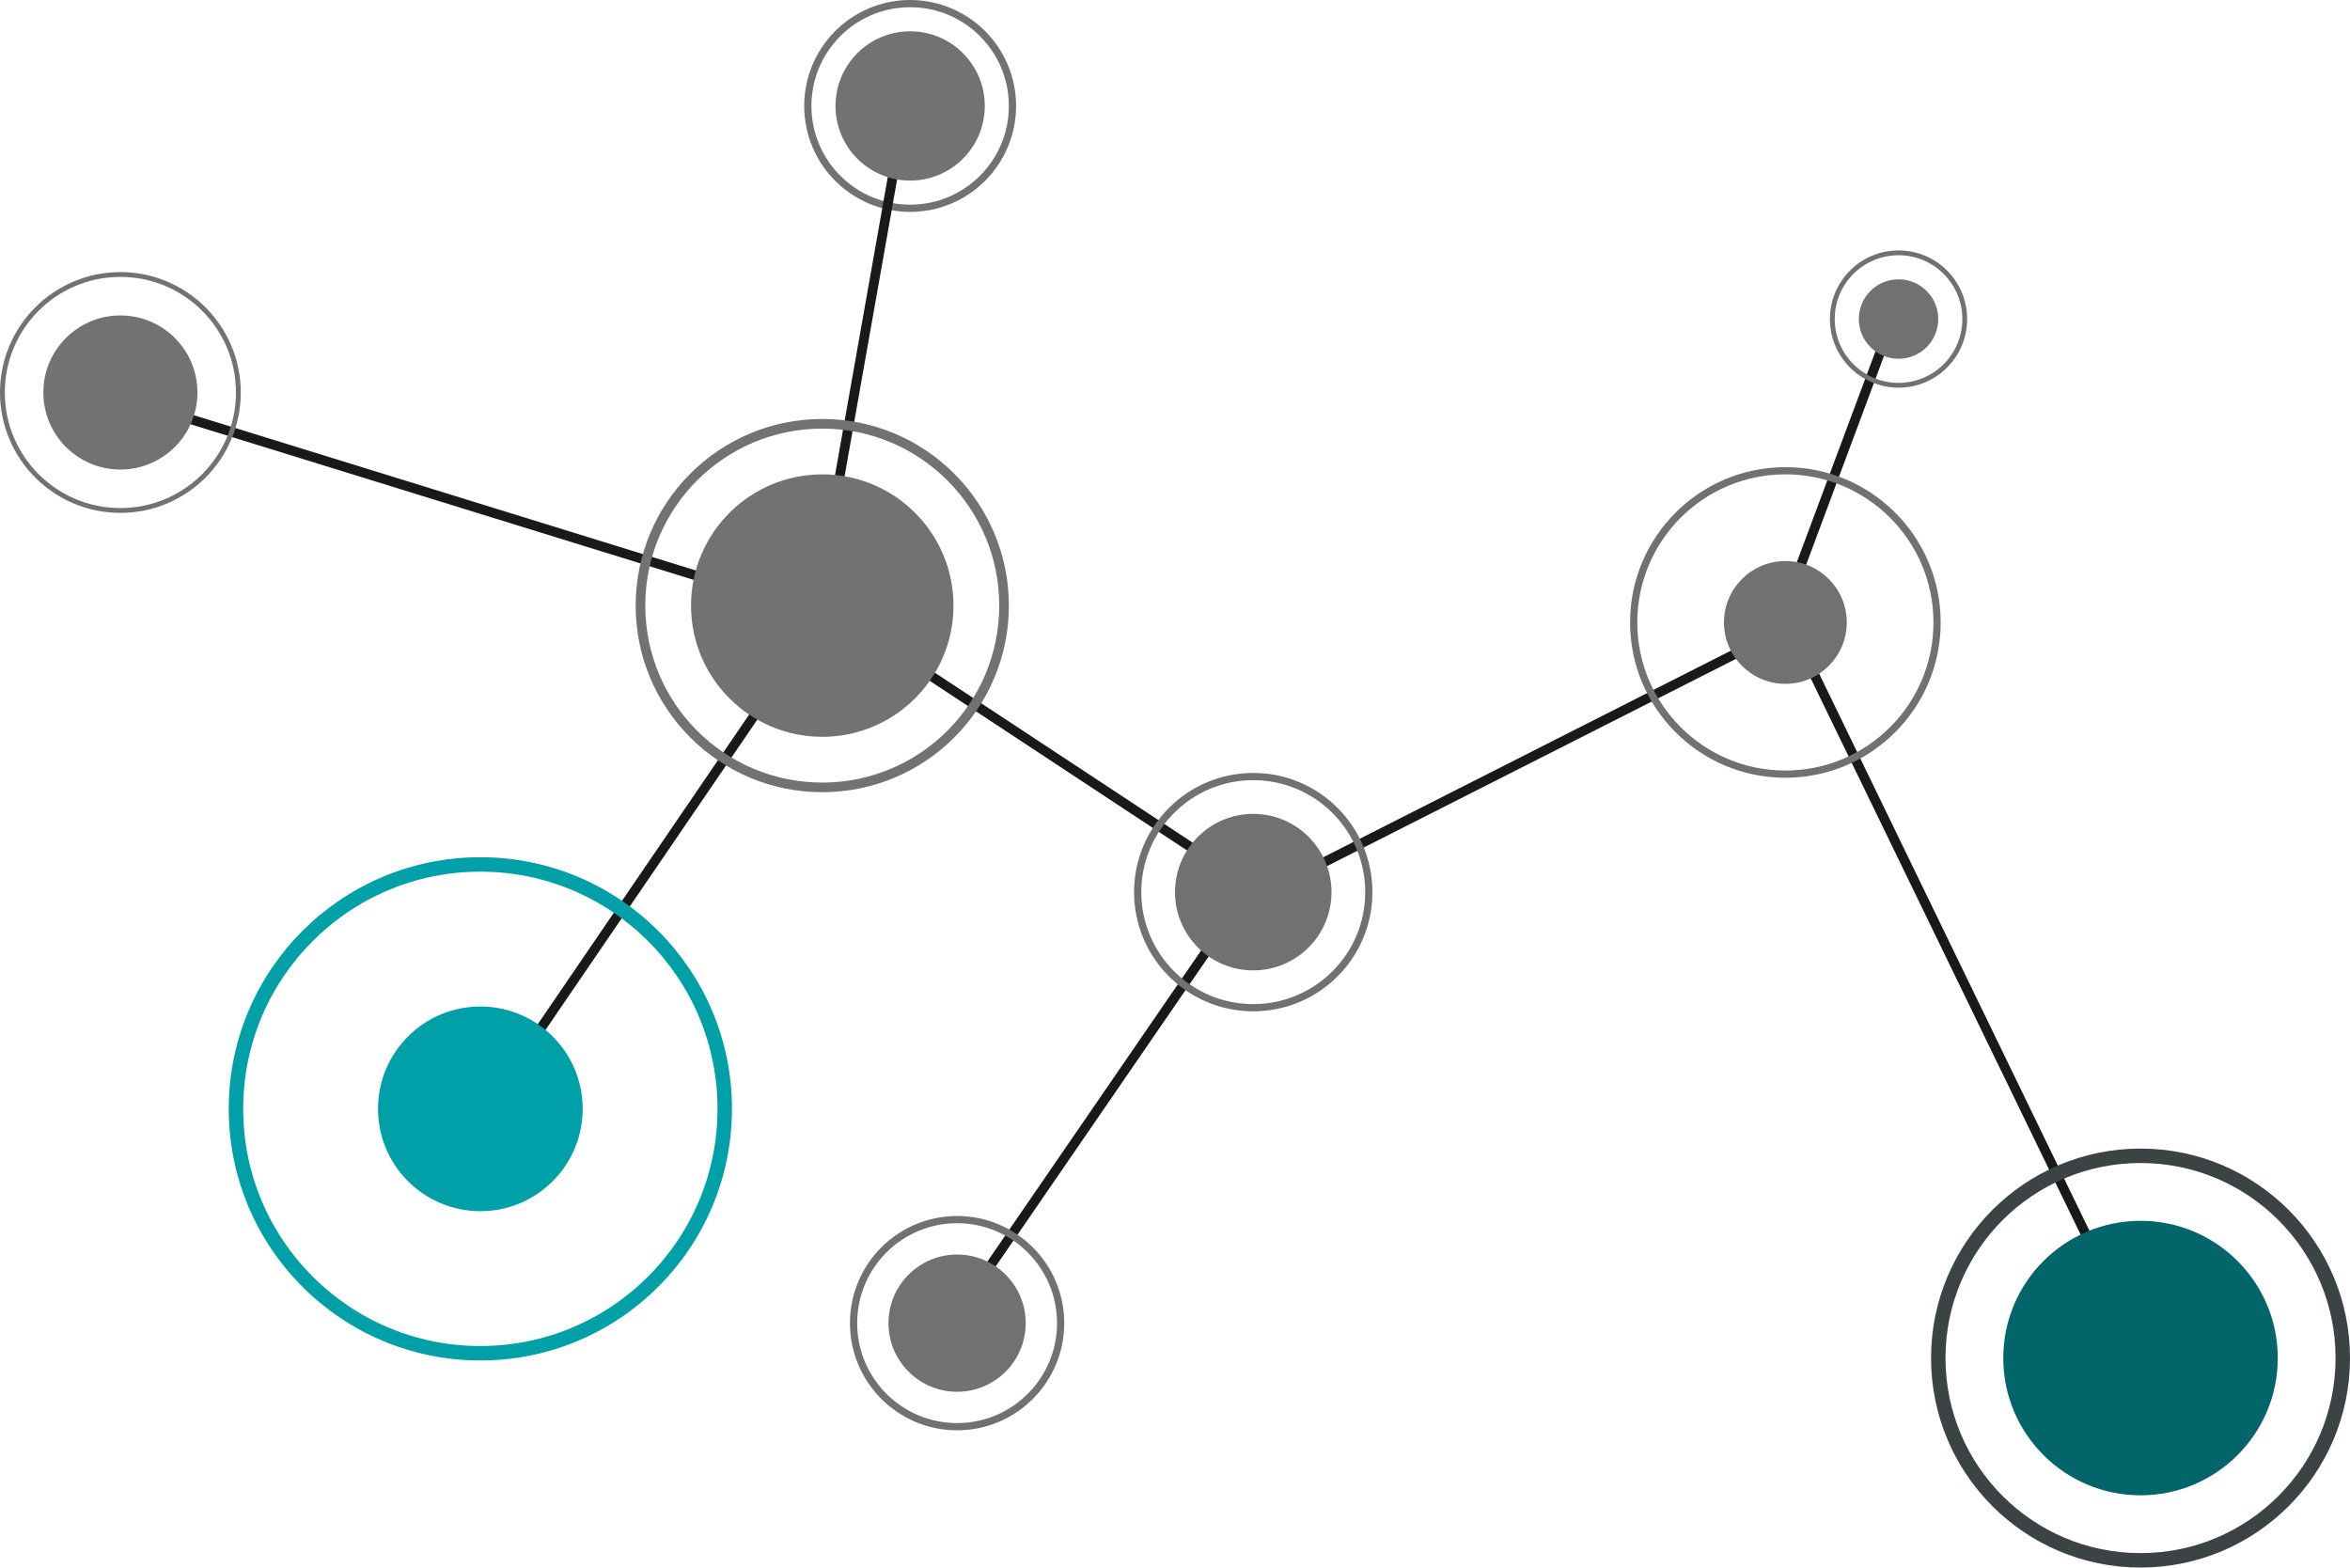 <svg width="976" height="651" viewBox="0 0 976 651" fill="none" xmlns="http://www.w3.org/2000/svg">
<line x1="340.409" y1="254.911" x2="49.409" y2="164.911" stroke="#191919" stroke-width="4"/>
<line x1="342.101" y1="251.33" x2="521.101" y2="369.33" stroke="#191919" stroke-width="4"/>
<line x1="395.352" y1="548.867" x2="518.352" y2="369.867" stroke="#191919" stroke-width="4"/>
<line x1="741.904" y1="260.784" x2="520.904" y2="372.784" stroke="#191919" stroke-width="4"/>
<line x1="739.126" y1="258.301" x2="786.126" y2="132.301" stroke="#191919" stroke-width="4"/>
<line x1="742.799" y1="258.127" x2="890.799" y2="563.127" stroke="#191919" stroke-width="4"/>
<line x1="342.652" y1="254.128" x2="200.652" y2="462.128" stroke="#191919" stroke-width="4"/>
<circle cx="378" cy="44" r="42.5" stroke="#727272" stroke-width="3"/>
<circle cx="32.5" cy="32.5" r="32.5" transform="matrix(-1 0 0 1 553 338)" fill="#717171"/>
<circle cx="520.5" cy="370.5" r="48" stroke="#717171" stroke-width="3"/>
<circle cx="199.5" cy="460.5" r="42.5" fill="#00A0A8"/>
<circle cx="199.5" cy="460.5" r="101.5" stroke="#00A0A8" stroke-width="6"/>
<circle cx="28.5" cy="28.5" r="28.5" transform="matrix(-1 0 0 1 426 521)" fill="#717171"/>
<circle cx="397.5" cy="549.5" r="43" stroke="#717171" stroke-width="3"/>
<circle cx="25.5" cy="25.5" r="25.5" transform="matrix(-1 0 0 1 767 233)" fill="#717171"/>
<circle cx="741.5" cy="258.5" r="63" stroke="#717171" stroke-width="3"/>
<circle cx="16.5" cy="16.5" r="16.5" transform="matrix(-1 0 0 1 805 116)" fill="#717171"/>
<circle cx="788.5" cy="132.5" r="27.5" stroke="#717171" stroke-width="2"/>
<circle cx="889" cy="564" r="57" fill="#01656A"/>
<circle cx="889" cy="564" r="84" stroke="#3C4344" stroke-width="6"/>
<line x1="339.031" y1="252.651" x2="376.031" y2="43.651" stroke="#191919" stroke-width="4"/>
<circle cx="378" cy="44" r="31" fill="#727272"/>
<circle cx="341.5" cy="251.5" r="54.5" fill="#727272"/>
<circle cx="341.5" cy="251.5" r="75.5" stroke="#727272" stroke-width="4"/>
<circle cx="50" cy="163" r="32" fill="#727272"/>
<circle cx="50" cy="163" r="49" stroke="#727272" stroke-width="2"/>
</svg>
